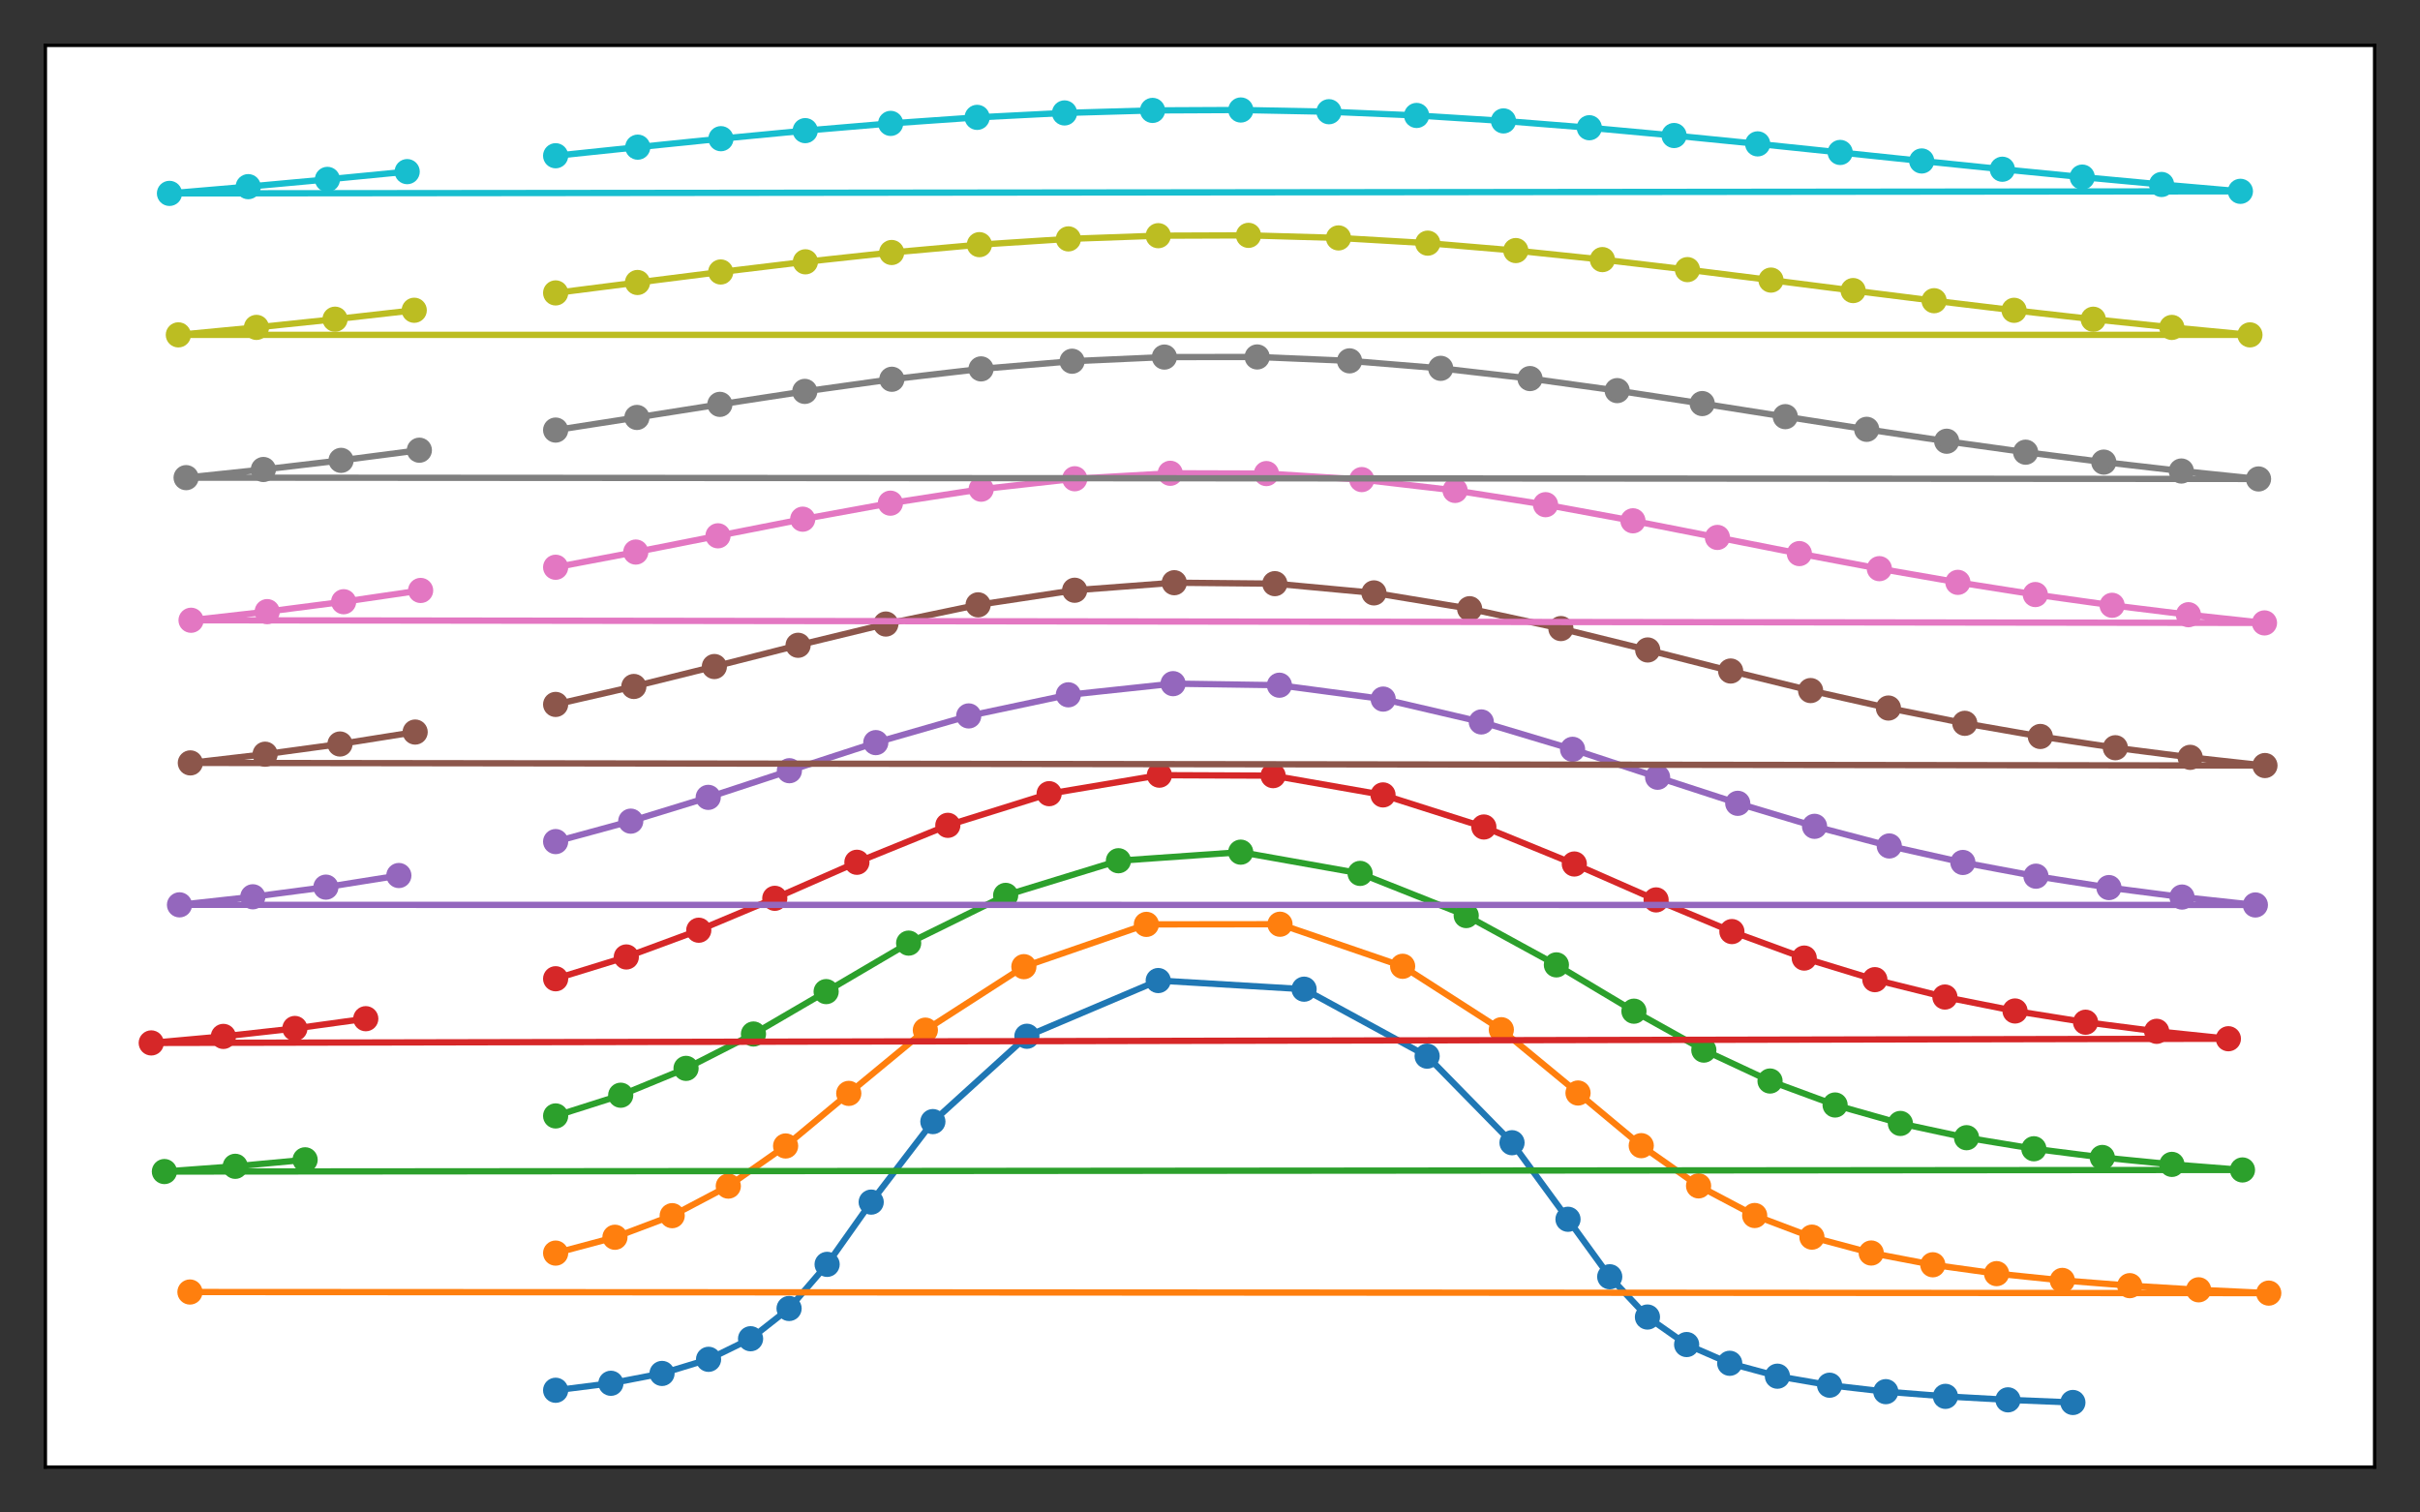 <?xml version="1.0" encoding="utf-8" standalone="no"?>
<!DOCTYPE svg PUBLIC "-//W3C//DTD SVG 1.1//EN"
  "http://www.w3.org/Graphics/SVG/1.1/DTD/svg11.dtd">
<!-- Created with matplotlib (https://matplotlib.org/) -->
<svg height="360pt" version="1.1" viewBox="0 0 576 360" width="576pt" xmlns="http://www.w3.org/2000/svg" xmlns:xlink="http://www.w3.org/1999/xlink">
 <rect x="0" y="0" width="576" height="360" fill="#333333" stroke="none"/>
 <defs>
  <style type="text/css">*{stroke-linecap:butt;stroke-linejoin:round;}</style>
 </defs>
 <g id="figure_1">
  <g id="patch_1">
   <path d="M 0 360 
L 576 360 
L 576 0 
L 0 0 
z
" style="fill:none;"/>
  </g>
  <g id="axes_1">
   <g id="patch_2">
    <path d="M 10.8 349.2 
L 565.2 349.2 
L 565.2 10.8 
L 10.8 10.8 
z
" style="fill:#ffffff;"/>
   </g>
   <g id="matplotlib.axis_1">
    <g id="xtick_1"/>
    <g id="xtick_2"/>
    <g id="xtick_3"/>
    <g id="xtick_4"/>
    <g id="xtick_5"/>
    <g id="xtick_6"/>
   </g>
   <g id="matplotlib.axis_2">
    <g id="ytick_1"/>
    <g id="ytick_2"/>
    <g id="ytick_3"/>
    <g id="ytick_4"/>
   </g>
   <g id="line2d_1">
    <path clip-path="url(#p2cfcafb708)" d="M 132.25 330.91 
L 145.404 329.247 
L 157.572 326.906 
L 168.648 323.543 
L 178.648 318.644 
L 187.814 311.445 
L 196.868 300.941 
L 207.358 286.125 
L 222.038 266.962 
L 244.418 246.65 
L 275.677 233.39 
L 310.395 235.444 
L 339.683 251.384 
L 359.884 271.989 
L 373.211 290.208 
L 383.142 303.894 
L 392.12 313.48 
L 401.448 320.027 
L 411.701 324.489 
L 423.052 327.56 
L 435.474 329.708 
L 448.851 331.242 
L 463.048 332.359 
L 477.931 333.189 
L 493.382 333.818 
" style="fill:none;stroke:#1f77b4;stroke-linecap:square;stroke-width:1.5;"/>
    <defs>
     <path d="M 0 2.5 
C 0.663 2.5 1.299 2.237 1.768 1.768 
C 2.237 1.299 2.5 0.663 2.5 0 
C 2.5 -0.663 2.237 -1.299 1.768 -1.768 
C 1.299 -2.237 0.663 -2.5 0 -2.5 
C -0.663 -2.5 -1.299 -2.237 -1.768 -1.768 
C -2.237 -1.299 -2.5 -0.663 -2.5 0 
C -2.5 0.663 -2.237 1.299 -1.768 1.768 
C -1.299 2.237 -0.663 2.5 0 2.5 
z
" id="md297bfee2d" style="stroke:#1f77b4;"/>
    </defs>
    <g clip-path="url(#p2cfcafb708)">
     <use style="fill:#1f77b4;stroke:#1f77b4;" x="132.25" xlink:href="#md297bfee2d" y="330.91"/>
     <use style="fill:#1f77b4;stroke:#1f77b4;" x="145.404" xlink:href="#md297bfee2d" y="329.247"/>
     <use style="fill:#1f77b4;stroke:#1f77b4;" x="157.572" xlink:href="#md297bfee2d" y="326.906"/>
     <use style="fill:#1f77b4;stroke:#1f77b4;" x="168.648" xlink:href="#md297bfee2d" y="323.543"/>
     <use style="fill:#1f77b4;stroke:#1f77b4;" x="178.648" xlink:href="#md297bfee2d" y="318.644"/>
     <use style="fill:#1f77b4;stroke:#1f77b4;" x="187.814" xlink:href="#md297bfee2d" y="311.445"/>
     <use style="fill:#1f77b4;stroke:#1f77b4;" x="196.868" xlink:href="#md297bfee2d" y="300.941"/>
     <use style="fill:#1f77b4;stroke:#1f77b4;" x="207.358" xlink:href="#md297bfee2d" y="286.125"/>
     <use style="fill:#1f77b4;stroke:#1f77b4;" x="222.038" xlink:href="#md297bfee2d" y="266.962"/>
     <use style="fill:#1f77b4;stroke:#1f77b4;" x="244.418" xlink:href="#md297bfee2d" y="246.65"/>
     <use style="fill:#1f77b4;stroke:#1f77b4;" x="275.677" xlink:href="#md297bfee2d" y="233.39"/>
     <use style="fill:#1f77b4;stroke:#1f77b4;" x="310.395" xlink:href="#md297bfee2d" y="235.444"/>
     <use style="fill:#1f77b4;stroke:#1f77b4;" x="339.683" xlink:href="#md297bfee2d" y="251.384"/>
     <use style="fill:#1f77b4;stroke:#1f77b4;" x="359.884" xlink:href="#md297bfee2d" y="271.989"/>
     <use style="fill:#1f77b4;stroke:#1f77b4;" x="373.211" xlink:href="#md297bfee2d" y="290.208"/>
     <use style="fill:#1f77b4;stroke:#1f77b4;" x="383.142" xlink:href="#md297bfee2d" y="303.894"/>
     <use style="fill:#1f77b4;stroke:#1f77b4;" x="392.12" xlink:href="#md297bfee2d" y="313.48"/>
     <use style="fill:#1f77b4;stroke:#1f77b4;" x="401.448" xlink:href="#md297bfee2d" y="320.027"/>
     <use style="fill:#1f77b4;stroke:#1f77b4;" x="411.701" xlink:href="#md297bfee2d" y="324.489"/>
     <use style="fill:#1f77b4;stroke:#1f77b4;" x="423.052" xlink:href="#md297bfee2d" y="327.56"/>
     <use style="fill:#1f77b4;stroke:#1f77b4;" x="435.474" xlink:href="#md297bfee2d" y="329.708"/>
     <use style="fill:#1f77b4;stroke:#1f77b4;" x="448.851" xlink:href="#md297bfee2d" y="331.242"/>
     <use style="fill:#1f77b4;stroke:#1f77b4;" x="463.048" xlink:href="#md297bfee2d" y="332.359"/>
     <use style="fill:#1f77b4;stroke:#1f77b4;" x="477.931" xlink:href="#md297bfee2d" y="333.189"/>
     <use style="fill:#1f77b4;stroke:#1f77b4;" x="493.382" xlink:href="#md297bfee2d" y="333.818"/>
    </g>
   </g>
   <g id="line2d_2">
    <path clip-path="url(#p2cfcafb708)" d="M 132.25 298.261 
L 146.368 294.491 
L 159.993 289.353 
L 173.349 282.314 
L 186.988 272.762 
L 202.021 260.249 
L 220.248 245.195 
L 243.699 230.085 
L 272.857 220.02 
L 304.661 219.984 
L 333.851 229.995 
L 357.341 245.091 
L 375.596 260.157 
L 390.644 272.689 
L 404.288 282.261 
L 417.643 289.313 
L 431.266 294.463 
L 445.38 298.24 
L 460.04 301.041 
L 475.221 303.149 
L 490.867 304.761 
L 506.917 306.012 
L 523.312 306.998 
L 540 307.785 
L 45.211 307.524 
" style="fill:none;stroke:#ff7f0e;stroke-linecap:square;stroke-width:1.5;"/>
    <defs>
     <path d="M 0 2.5 
C 0.663 2.5 1.299 2.237 1.768 1.768 
C 2.237 1.299 2.5 0.663 2.5 0 
C 2.5 -0.663 2.237 -1.299 1.768 -1.768 
C 1.299 -2.237 0.663 -2.5 0 -2.5 
C -0.663 -2.5 -1.299 -2.237 -1.768 -1.768 
C -2.237 -1.299 -2.5 -0.663 -2.5 0 
C -2.5 0.663 -2.237 1.299 -1.768 1.768 
C -1.299 2.237 -0.663 2.5 0 2.5 
z
" id="mb948aca83e" style="stroke:#ff7f0e;"/>
    </defs>
    <g clip-path="url(#p2cfcafb708)">
     <use style="fill:#ff7f0e;stroke:#ff7f0e;" x="132.25" xlink:href="#mb948aca83e" y="298.261"/>
     <use style="fill:#ff7f0e;stroke:#ff7f0e;" x="146.368" xlink:href="#mb948aca83e" y="294.491"/>
     <use style="fill:#ff7f0e;stroke:#ff7f0e;" x="159.993" xlink:href="#mb948aca83e" y="289.353"/>
     <use style="fill:#ff7f0e;stroke:#ff7f0e;" x="173.349" xlink:href="#mb948aca83e" y="282.314"/>
     <use style="fill:#ff7f0e;stroke:#ff7f0e;" x="186.988" xlink:href="#mb948aca83e" y="272.762"/>
     <use style="fill:#ff7f0e;stroke:#ff7f0e;" x="202.021" xlink:href="#mb948aca83e" y="260.249"/>
     <use style="fill:#ff7f0e;stroke:#ff7f0e;" x="220.248" xlink:href="#mb948aca83e" y="245.195"/>
     <use style="fill:#ff7f0e;stroke:#ff7f0e;" x="243.699" xlink:href="#mb948aca83e" y="230.085"/>
     <use style="fill:#ff7f0e;stroke:#ff7f0e;" x="272.857" xlink:href="#mb948aca83e" y="220.02"/>
     <use style="fill:#ff7f0e;stroke:#ff7f0e;" x="304.661" xlink:href="#mb948aca83e" y="219.984"/>
     <use style="fill:#ff7f0e;stroke:#ff7f0e;" x="333.851" xlink:href="#mb948aca83e" y="229.995"/>
     <use style="fill:#ff7f0e;stroke:#ff7f0e;" x="357.341" xlink:href="#mb948aca83e" y="245.091"/>
     <use style="fill:#ff7f0e;stroke:#ff7f0e;" x="375.596" xlink:href="#mb948aca83e" y="260.157"/>
     <use style="fill:#ff7f0e;stroke:#ff7f0e;" x="390.644" xlink:href="#mb948aca83e" y="272.689"/>
     <use style="fill:#ff7f0e;stroke:#ff7f0e;" x="404.288" xlink:href="#mb948aca83e" y="282.261"/>
     <use style="fill:#ff7f0e;stroke:#ff7f0e;" x="417.643" xlink:href="#mb948aca83e" y="289.313"/>
     <use style="fill:#ff7f0e;stroke:#ff7f0e;" x="431.266" xlink:href="#mb948aca83e" y="294.463"/>
     <use style="fill:#ff7f0e;stroke:#ff7f0e;" x="445.38" xlink:href="#mb948aca83e" y="298.24"/>
     <use style="fill:#ff7f0e;stroke:#ff7f0e;" x="460.04" xlink:href="#mb948aca83e" y="301.041"/>
     <use style="fill:#ff7f0e;stroke:#ff7f0e;" x="475.221" xlink:href="#mb948aca83e" y="303.149"/>
     <use style="fill:#ff7f0e;stroke:#ff7f0e;" x="490.867" xlink:href="#mb948aca83e" y="304.761"/>
     <use style="fill:#ff7f0e;stroke:#ff7f0e;" x="506.917" xlink:href="#mb948aca83e" y="306.012"/>
     <use style="fill:#ff7f0e;stroke:#ff7f0e;" x="523.312" xlink:href="#mb948aca83e" y="306.998"/>
     <use style="fill:#ff7f0e;stroke:#ff7f0e;" x="540" xlink:href="#mb948aca83e" y="307.785"/>
     <use style="fill:#ff7f0e;stroke:#ff7f0e;" x="45.211" xlink:href="#mb948aca83e" y="307.524"/>
    </g>
   </g>
   <g id="line2d_3">
    <path clip-path="url(#p2cfcafb708)" d="M 132.25 265.612 
L 147.738 260.684 
L 163.289 254.293 
L 179.338 246.115 
L 196.636 236.022 
L 216.272 224.481 
L 239.364 213.114 
L 266.205 204.87 
L 295.308 202.83 
L 323.728 207.886 
L 348.985 217.923 
L 370.447 229.659 
L 388.907 240.683 
L 405.541 249.945 
L 421.299 257.304 
L 436.784 263.009 
L 452.323 267.401 
L 468.072 270.792 
L 484.09 273.428 
L 500.387 275.501 
L 516.946 277.148 
L 533.745 278.472 
L 39.13 278.85 
L 55.992 277.604 
L 72.622 276.059 
" style="fill:none;stroke:#2ca02c;stroke-linecap:square;stroke-width:1.5;"/>
    <defs>
     <path d="M 0 2.5 
C 0.663 2.5 1.299 2.237 1.768 1.768 
C 2.237 1.299 2.5 0.663 2.5 0 
C 2.5 -0.663 2.237 -1.299 1.768 -1.768 
C 1.299 -2.237 0.663 -2.5 0 -2.5 
C -0.663 -2.5 -1.299 -2.237 -1.768 -1.768 
C -2.237 -1.299 -2.5 -0.663 -2.5 0 
C -2.5 0.663 -2.237 1.299 -1.768 1.768 
C -1.299 2.237 -0.663 2.5 0 2.5 
z
" id="m583a77544b" style="stroke:#2ca02c;"/>
    </defs>
    <g clip-path="url(#p2cfcafb708)">
     <use style="fill:#2ca02c;stroke:#2ca02c;" x="132.25" xlink:href="#m583a77544b" y="265.612"/>
     <use style="fill:#2ca02c;stroke:#2ca02c;" x="147.738" xlink:href="#m583a77544b" y="260.684"/>
     <use style="fill:#2ca02c;stroke:#2ca02c;" x="163.289" xlink:href="#m583a77544b" y="254.293"/>
     <use style="fill:#2ca02c;stroke:#2ca02c;" x="179.338" xlink:href="#m583a77544b" y="246.115"/>
     <use style="fill:#2ca02c;stroke:#2ca02c;" x="196.636" xlink:href="#m583a77544b" y="236.022"/>
     <use style="fill:#2ca02c;stroke:#2ca02c;" x="216.272" xlink:href="#m583a77544b" y="224.481"/>
     <use style="fill:#2ca02c;stroke:#2ca02c;" x="239.364" xlink:href="#m583a77544b" y="213.114"/>
     <use style="fill:#2ca02c;stroke:#2ca02c;" x="266.205" xlink:href="#m583a77544b" y="204.87"/>
     <use style="fill:#2ca02c;stroke:#2ca02c;" x="295.308" xlink:href="#m583a77544b" y="202.83"/>
     <use style="fill:#2ca02c;stroke:#2ca02c;" x="323.728" xlink:href="#m583a77544b" y="207.886"/>
     <use style="fill:#2ca02c;stroke:#2ca02c;" x="348.985" xlink:href="#m583a77544b" y="217.923"/>
     <use style="fill:#2ca02c;stroke:#2ca02c;" x="370.447" xlink:href="#m583a77544b" y="229.659"/>
     <use style="fill:#2ca02c;stroke:#2ca02c;" x="388.907" xlink:href="#m583a77544b" y="240.683"/>
     <use style="fill:#2ca02c;stroke:#2ca02c;" x="405.541" xlink:href="#m583a77544b" y="249.945"/>
     <use style="fill:#2ca02c;stroke:#2ca02c;" x="421.299" xlink:href="#m583a77544b" y="257.304"/>
     <use style="fill:#2ca02c;stroke:#2ca02c;" x="436.784" xlink:href="#m583a77544b" y="263.009"/>
     <use style="fill:#2ca02c;stroke:#2ca02c;" x="452.323" xlink:href="#m583a77544b" y="267.401"/>
     <use style="fill:#2ca02c;stroke:#2ca02c;" x="468.072" xlink:href="#m583a77544b" y="270.792"/>
     <use style="fill:#2ca02c;stroke:#2ca02c;" x="484.09" xlink:href="#m583a77544b" y="273.428"/>
     <use style="fill:#2ca02c;stroke:#2ca02c;" x="500.387" xlink:href="#m583a77544b" y="275.501"/>
     <use style="fill:#2ca02c;stroke:#2ca02c;" x="516.946" xlink:href="#m583a77544b" y="277.148"/>
     <use style="fill:#2ca02c;stroke:#2ca02c;" x="533.745" xlink:href="#m583a77544b" y="278.472"/>
     <use style="fill:#2ca02c;stroke:#2ca02c;" x="39.13" xlink:href="#m583a77544b" y="278.85"/>
     <use style="fill:#2ca02c;stroke:#2ca02c;" x="55.992" xlink:href="#m583a77544b" y="277.604"/>
     <use style="fill:#2ca02c;stroke:#2ca02c;" x="72.622" xlink:href="#m583a77544b" y="276.059"/>
    </g>
   </g>
   <g id="line2d_4">
    <path clip-path="url(#p2cfcafb708)" d="M 132.25 232.963 
L 149.073 227.775 
L 166.317 221.41 
L 184.413 213.817 
L 203.958 205.237 
L 225.598 196.445 
L 249.714 188.91 
L 275.951 184.507 
L 303.02 184.618 
L 329.181 189.204 
L 353.183 196.839 
L 374.714 205.648 
L 394.177 214.194 
L 412.222 221.732 
L 429.438 228.04 
L 446.249 233.177 
L 462.922 237.314 
L 479.611 240.634 
L 496.398 243.308 
L 513.32 245.473 
L 530.39 247.239 
L 36 248.236 
L 53.167 246.686 
L 70.186 244.795 
L 87.059 242.47 
" style="fill:none;stroke:#d62728;stroke-linecap:square;stroke-width:1.5;"/>
    <defs>
     <path d="M 0 2.5 
C 0.663 2.5 1.299 2.237 1.768 1.768 
C 2.237 1.299 2.5 0.663 2.5 0 
C 2.5 -0.663 2.237 -1.299 1.768 -1.768 
C 1.299 -2.237 0.663 -2.5 0 -2.5 
C -0.663 -2.5 -1.299 -2.237 -1.768 -1.768 
C -2.237 -1.299 -2.5 -0.663 -2.5 0 
C -2.5 0.663 -2.237 1.299 -1.768 1.768 
C -1.299 2.237 -0.663 2.5 0 2.5 
z
" id="mfbe7218573" style="stroke:#d62728;"/>
    </defs>
    <g clip-path="url(#p2cfcafb708)">
     <use style="fill:#d62728;stroke:#d62728;" x="132.25" xlink:href="#mfbe7218573" y="232.963"/>
     <use style="fill:#d62728;stroke:#d62728;" x="149.073" xlink:href="#mfbe7218573" y="227.775"/>
     <use style="fill:#d62728;stroke:#d62728;" x="166.317" xlink:href="#mfbe7218573" y="221.41"/>
     <use style="fill:#d62728;stroke:#d62728;" x="184.413" xlink:href="#mfbe7218573" y="213.817"/>
     <use style="fill:#d62728;stroke:#d62728;" x="203.958" xlink:href="#mfbe7218573" y="205.237"/>
     <use style="fill:#d62728;stroke:#d62728;" x="225.598" xlink:href="#mfbe7218573" y="196.445"/>
     <use style="fill:#d62728;stroke:#d62728;" x="249.714" xlink:href="#mfbe7218573" y="188.91"/>
     <use style="fill:#d62728;stroke:#d62728;" x="275.951" xlink:href="#mfbe7218573" y="184.507"/>
     <use style="fill:#d62728;stroke:#d62728;" x="303.02" xlink:href="#mfbe7218573" y="184.618"/>
     <use style="fill:#d62728;stroke:#d62728;" x="329.181" xlink:href="#mfbe7218573" y="189.204"/>
     <use style="fill:#d62728;stroke:#d62728;" x="353.183" xlink:href="#mfbe7218573" y="196.839"/>
     <use style="fill:#d62728;stroke:#d62728;" x="374.714" xlink:href="#mfbe7218573" y="205.648"/>
     <use style="fill:#d62728;stroke:#d62728;" x="394.177" xlink:href="#mfbe7218573" y="214.194"/>
     <use style="fill:#d62728;stroke:#d62728;" x="412.222" xlink:href="#mfbe7218573" y="221.732"/>
     <use style="fill:#d62728;stroke:#d62728;" x="429.438" xlink:href="#mfbe7218573" y="228.04"/>
     <use style="fill:#d62728;stroke:#d62728;" x="446.249" xlink:href="#mfbe7218573" y="233.177"/>
     <use style="fill:#d62728;stroke:#d62728;" x="462.922" xlink:href="#mfbe7218573" y="237.314"/>
     <use style="fill:#d62728;stroke:#d62728;" x="479.611" xlink:href="#mfbe7218573" y="240.634"/>
     <use style="fill:#d62728;stroke:#d62728;" x="496.398" xlink:href="#mfbe7218573" y="243.308"/>
     <use style="fill:#d62728;stroke:#d62728;" x="513.32" xlink:href="#mfbe7218573" y="245.473"/>
     <use style="fill:#d62728;stroke:#d62728;" x="530.39" xlink:href="#mfbe7218573" y="247.239"/>
     <use style="fill:#d62728;stroke:#d62728;" x="36" xlink:href="#mfbe7218573" y="248.236"/>
     <use style="fill:#d62728;stroke:#d62728;" x="53.167" xlink:href="#mfbe7218573" y="246.686"/>
     <use style="fill:#d62728;stroke:#d62728;" x="70.186" xlink:href="#mfbe7218573" y="244.795"/>
     <use style="fill:#d62728;stroke:#d62728;" x="87.059" xlink:href="#mfbe7218573" y="242.47"/>
    </g>
   </g>
   <g id="line2d_5">
    <path clip-path="url(#p2cfcafb708)" d="M 132.25 200.315 
L 150.13 195.45 
L 168.568 189.789 
L 187.887 183.442 
L 208.452 176.755 
L 230.568 170.404 
L 254.283 165.379 
L 279.211 162.723 
L 304.52 163.094 
L 329.221 166.396 
L 352.572 171.837 
L 374.301 178.348 
L 394.537 185.002 
L 413.613 191.206 
L 431.892 196.68 
L 449.678 201.357 
L 467.194 205.282 
L 484.59 208.549 
L 501.959 211.261 
L 519.357 213.516 
L 536.817 215.398 
L 42.725 215.37 
L 60.175 213.453 
L 77.567 211.156 
L 94.933 208.391 
" style="fill:none;stroke:#9467bd;stroke-linecap:square;stroke-width:1.5;"/>
    <defs>
     <path d="M 0 2.5 
C 0.663 2.5 1.299 2.237 1.768 1.768 
C 2.237 1.299 2.5 0.663 2.5 0 
C 2.5 -0.663 2.237 -1.299 1.768 -1.768 
C 1.299 -2.237 0.663 -2.5 0 -2.5 
C -0.663 -2.5 -1.299 -2.237 -1.768 -1.768 
C -2.237 -1.299 -2.5 -0.663 -2.5 0 
C -2.5 0.663 -2.237 1.299 -1.768 1.768 
C -1.299 2.237 -0.663 2.5 0 2.5 
z
" id="m7708161730" style="stroke:#9467bd;"/>
    </defs>
    <g clip-path="url(#p2cfcafb708)">
     <use style="fill:#9467bd;stroke:#9467bd;" x="132.25" xlink:href="#m7708161730" y="200.315"/>
     <use style="fill:#9467bd;stroke:#9467bd;" x="150.13" xlink:href="#m7708161730" y="195.45"/>
     <use style="fill:#9467bd;stroke:#9467bd;" x="168.568" xlink:href="#m7708161730" y="189.789"/>
     <use style="fill:#9467bd;stroke:#9467bd;" x="187.887" xlink:href="#m7708161730" y="183.442"/>
     <use style="fill:#9467bd;stroke:#9467bd;" x="208.452" xlink:href="#m7708161730" y="176.755"/>
     <use style="fill:#9467bd;stroke:#9467bd;" x="230.568" xlink:href="#m7708161730" y="170.404"/>
     <use style="fill:#9467bd;stroke:#9467bd;" x="254.283" xlink:href="#m7708161730" y="165.379"/>
     <use style="fill:#9467bd;stroke:#9467bd;" x="279.211" xlink:href="#m7708161730" y="162.723"/>
     <use style="fill:#9467bd;stroke:#9467bd;" x="304.52" xlink:href="#m7708161730" y="163.094"/>
     <use style="fill:#9467bd;stroke:#9467bd;" x="329.221" xlink:href="#m7708161730" y="166.396"/>
     <use style="fill:#9467bd;stroke:#9467bd;" x="352.572" xlink:href="#m7708161730" y="171.837"/>
     <use style="fill:#9467bd;stroke:#9467bd;" x="374.301" xlink:href="#m7708161730" y="178.348"/>
     <use style="fill:#9467bd;stroke:#9467bd;" x="394.537" xlink:href="#m7708161730" y="185.002"/>
     <use style="fill:#9467bd;stroke:#9467bd;" x="413.613" xlink:href="#m7708161730" y="191.206"/>
     <use style="fill:#9467bd;stroke:#9467bd;" x="431.892" xlink:href="#m7708161730" y="196.68"/>
     <use style="fill:#9467bd;stroke:#9467bd;" x="449.678" xlink:href="#m7708161730" y="201.357"/>
     <use style="fill:#9467bd;stroke:#9467bd;" x="467.194" xlink:href="#m7708161730" y="205.282"/>
     <use style="fill:#9467bd;stroke:#9467bd;" x="484.59" xlink:href="#m7708161730" y="208.549"/>
     <use style="fill:#9467bd;stroke:#9467bd;" x="501.959" xlink:href="#m7708161730" y="211.261"/>
     <use style="fill:#9467bd;stroke:#9467bd;" x="519.357" xlink:href="#m7708161730" y="213.516"/>
     <use style="fill:#9467bd;stroke:#9467bd;" x="536.817" xlink:href="#m7708161730" y="215.398"/>
     <use style="fill:#9467bd;stroke:#9467bd;" x="42.725" xlink:href="#m7708161730" y="215.37"/>
     <use style="fill:#9467bd;stroke:#9467bd;" x="60.175" xlink:href="#m7708161730" y="213.453"/>
     <use style="fill:#9467bd;stroke:#9467bd;" x="77.567" xlink:href="#m7708161730" y="211.156"/>
     <use style="fill:#9467bd;stroke:#9467bd;" x="94.933" xlink:href="#m7708161730" y="208.391"/>
    </g>
   </g>
   <g id="line2d_6">
    <path clip-path="url(#p2cfcafb708)" d="M 132.25 167.666 
L 150.865 163.393 
L 170.032 158.648 
L 189.959 153.589 
L 210.844 148.531 
L 232.804 143.963 
L 255.786 140.489 
L 279.495 138.696 
L 303.432 138.921 
L 327.02 141.12 
L 349.796 144.886 
L 371.519 149.611 
L 392.181 154.704 
L 411.924 159.716 
L 430.954 164.367 
L 449.474 168.527 
L 467.655 172.162 
L 485.629 175.295 
L 503.488 177.975 
L 521.297 180.262 
L 539.097 182.212 
L 45.302 181.585 
L 63.101 179.515 
L 80.922 177.088 
L 98.814 174.244 
" style="fill:none;stroke:#8c564b;stroke-linecap:square;stroke-width:1.5;"/>
    <defs>
     <path d="M 0 2.5 
C 0.663 2.5 1.299 2.237 1.768 1.768 
C 2.237 1.299 2.5 0.663 2.5 0 
C 2.5 -0.663 2.237 -1.299 1.768 -1.768 
C 1.299 -2.237 0.663 -2.5 0 -2.5 
C -0.663 -2.5 -1.299 -2.237 -1.768 -1.768 
C -2.237 -1.299 -2.5 -0.663 -2.5 0 
C -2.5 0.663 -2.237 1.299 -1.768 1.768 
C -1.299 2.237 -0.663 2.5 0 2.5 
z
" id="m180b8926cb" style="stroke:#8c564b;"/>
    </defs>
    <g clip-path="url(#p2cfcafb708)">
     <use style="fill:#8c564b;stroke:#8c564b;" x="132.25" xlink:href="#m180b8926cb" y="167.666"/>
     <use style="fill:#8c564b;stroke:#8c564b;" x="150.865" xlink:href="#m180b8926cb" y="163.393"/>
     <use style="fill:#8c564b;stroke:#8c564b;" x="170.032" xlink:href="#m180b8926cb" y="158.648"/>
     <use style="fill:#8c564b;stroke:#8c564b;" x="189.959" xlink:href="#m180b8926cb" y="153.589"/>
     <use style="fill:#8c564b;stroke:#8c564b;" x="210.844" xlink:href="#m180b8926cb" y="148.531"/>
     <use style="fill:#8c564b;stroke:#8c564b;" x="232.804" xlink:href="#m180b8926cb" y="143.963"/>
     <use style="fill:#8c564b;stroke:#8c564b;" x="255.786" xlink:href="#m180b8926cb" y="140.489"/>
     <use style="fill:#8c564b;stroke:#8c564b;" x="279.495" xlink:href="#m180b8926cb" y="138.696"/>
     <use style="fill:#8c564b;stroke:#8c564b;" x="303.432" xlink:href="#m180b8926cb" y="138.921"/>
     <use style="fill:#8c564b;stroke:#8c564b;" x="327.02" xlink:href="#m180b8926cb" y="141.12"/>
     <use style="fill:#8c564b;stroke:#8c564b;" x="349.796" xlink:href="#m180b8926cb" y="144.886"/>
     <use style="fill:#8c564b;stroke:#8c564b;" x="371.519" xlink:href="#m180b8926cb" y="149.611"/>
     <use style="fill:#8c564b;stroke:#8c564b;" x="392.181" xlink:href="#m180b8926cb" y="154.704"/>
     <use style="fill:#8c564b;stroke:#8c564b;" x="411.924" xlink:href="#m180b8926cb" y="159.716"/>
     <use style="fill:#8c564b;stroke:#8c564b;" x="430.954" xlink:href="#m180b8926cb" y="164.367"/>
     <use style="fill:#8c564b;stroke:#8c564b;" x="449.474" xlink:href="#m180b8926cb" y="168.527"/>
     <use style="fill:#8c564b;stroke:#8c564b;" x="467.655" xlink:href="#m180b8926cb" y="172.162"/>
     <use style="fill:#8c564b;stroke:#8c564b;" x="485.629" xlink:href="#m180b8926cb" y="175.295"/>
     <use style="fill:#8c564b;stroke:#8c564b;" x="503.488" xlink:href="#m180b8926cb" y="177.975"/>
     <use style="fill:#8c564b;stroke:#8c564b;" x="521.297" xlink:href="#m180b8926cb" y="180.262"/>
     <use style="fill:#8c564b;stroke:#8c564b;" x="539.097" xlink:href="#m180b8926cb" y="182.212"/>
     <use style="fill:#8c564b;stroke:#8c564b;" x="45.302" xlink:href="#m180b8926cb" y="181.585"/>
     <use style="fill:#8c564b;stroke:#8c564b;" x="63.101" xlink:href="#m180b8926cb" y="179.515"/>
     <use style="fill:#8c564b;stroke:#8c564b;" x="80.922" xlink:href="#m180b8926cb" y="177.088"/>
     <use style="fill:#8c564b;stroke:#8c564b;" x="98.814" xlink:href="#m180b8926cb" y="174.244"/>
    </g>
   </g>
   <g id="line2d_7">
    <path clip-path="url(#p2cfcafb708)" d="M 132.25 135.017 
L 151.329 131.399 
L 170.89 127.533 
L 191.058 123.575 
L 211.929 119.766 
L 233.535 116.437 
L 255.805 113.955 
L 278.536 112.652 
L 301.423 112.72 
L 324.121 114.15 
L 346.333 116.731 
L 367.869 120.123 
L 388.668 123.96 
L 408.771 127.918 
L 428.28 131.765 
L 447.318 135.354 
L 466.005 138.611 
L 484.443 141.514 
L 502.714 144.073 
L 520.88 146.312 
L 538.986 148.264 
L 45.471 147.633 
L 63.595 145.578 
L 81.793 143.224 
L 100.117 140.539 
" style="fill:none;stroke:#e377c2;stroke-linecap:square;stroke-width:1.5;"/>
    <defs>
     <path d="M 0 2.5 
C 0.663 2.5 1.299 2.237 1.768 1.768 
C 2.237 1.299 2.5 0.663 2.5 0 
C 2.5 -0.663 2.237 -1.299 1.768 -1.768 
C 1.299 -2.237 0.663 -2.5 0 -2.5 
C -0.663 -2.5 -1.299 -2.237 -1.768 -1.768 
C -2.237 -1.299 -2.5 -0.663 -2.5 0 
C -2.5 0.663 -2.237 1.299 -1.768 1.768 
C -1.299 2.237 -0.663 2.5 0 2.5 
z
" id="m89bdb07967" style="stroke:#e377c2;"/>
    </defs>
    <g clip-path="url(#p2cfcafb708)">
     <use style="fill:#e377c2;stroke:#e377c2;" x="132.25" xlink:href="#m89bdb07967" y="135.017"/>
     <use style="fill:#e377c2;stroke:#e377c2;" x="151.329" xlink:href="#m89bdb07967" y="131.399"/>
     <use style="fill:#e377c2;stroke:#e377c2;" x="170.89" xlink:href="#m89bdb07967" y="127.533"/>
     <use style="fill:#e377c2;stroke:#e377c2;" x="191.058" xlink:href="#m89bdb07967" y="123.575"/>
     <use style="fill:#e377c2;stroke:#e377c2;" x="211.929" xlink:href="#m89bdb07967" y="119.766"/>
     <use style="fill:#e377c2;stroke:#e377c2;" x="233.535" xlink:href="#m89bdb07967" y="116.437"/>
     <use style="fill:#e377c2;stroke:#e377c2;" x="255.805" xlink:href="#m89bdb07967" y="113.955"/>
     <use style="fill:#e377c2;stroke:#e377c2;" x="278.536" xlink:href="#m89bdb07967" y="112.652"/>
     <use style="fill:#e377c2;stroke:#e377c2;" x="301.423" xlink:href="#m89bdb07967" y="112.72"/>
     <use style="fill:#e377c2;stroke:#e377c2;" x="324.121" xlink:href="#m89bdb07967" y="114.15"/>
     <use style="fill:#e377c2;stroke:#e377c2;" x="346.333" xlink:href="#m89bdb07967" y="116.731"/>
     <use style="fill:#e377c2;stroke:#e377c2;" x="367.869" xlink:href="#m89bdb07967" y="120.123"/>
     <use style="fill:#e377c2;stroke:#e377c2;" x="388.668" xlink:href="#m89bdb07967" y="123.96"/>
     <use style="fill:#e377c2;stroke:#e377c2;" x="408.771" xlink:href="#m89bdb07967" y="127.918"/>
     <use style="fill:#e377c2;stroke:#e377c2;" x="428.28" xlink:href="#m89bdb07967" y="131.765"/>
     <use style="fill:#e377c2;stroke:#e377c2;" x="447.318" xlink:href="#m89bdb07967" y="135.354"/>
     <use style="fill:#e377c2;stroke:#e377c2;" x="466.005" xlink:href="#m89bdb07967" y="138.611"/>
     <use style="fill:#e377c2;stroke:#e377c2;" x="484.443" xlink:href="#m89bdb07967" y="141.514"/>
     <use style="fill:#e377c2;stroke:#e377c2;" x="502.714" xlink:href="#m89bdb07967" y="144.073"/>
     <use style="fill:#e377c2;stroke:#e377c2;" x="520.88" xlink:href="#m89bdb07967" y="146.312"/>
     <use style="fill:#e377c2;stroke:#e377c2;" x="538.986" xlink:href="#m89bdb07967" y="148.264"/>
     <use style="fill:#e377c2;stroke:#e377c2;" x="45.471" xlink:href="#m89bdb07967" y="147.633"/>
     <use style="fill:#e377c2;stroke:#e377c2;" x="63.595" xlink:href="#m89bdb07967" y="145.578"/>
     <use style="fill:#e377c2;stroke:#e377c2;" x="81.793" xlink:href="#m89bdb07967" y="143.224"/>
     <use style="fill:#e377c2;stroke:#e377c2;" x="100.117" xlink:href="#m89bdb07967" y="140.539"/>
    </g>
   </g>
   <g id="line2d_8">
    <path clip-path="url(#p2cfcafb708)" d="M 132.25 102.368 
L 151.597 99.36 
L 171.342 96.248 
L 191.553 93.159 
L 212.274 90.272 
L 233.502 87.802 
L 255.17 85.977 
L 277.144 84.992 
L 299.229 84.963 
L 321.215 85.891 
L 342.907 87.669 
L 364.165 90.106 
L 384.917 92.974 
L 405.159 96.057 
L 424.931 99.172 
L 444.3 102.188 
L 463.342 105.023 
L 482.131 107.63 
L 500.731 109.992 
L 519.196 112.111 
L 537.569 114 
L 44.296 113.689 
L 62.686 111.749 
L 81.176 109.575 
L 99.813 107.156 
" style="fill:none;stroke:#7f7f7f;stroke-linecap:square;stroke-width:1.5;"/>
    <defs>
     <path d="M 0 2.5 
C 0.663 2.5 1.299 2.237 1.768 1.768 
C 2.237 1.299 2.5 0.663 2.5 0 
C 2.5 -0.663 2.237 -1.299 1.768 -1.768 
C 1.299 -2.237 0.663 -2.5 0 -2.5 
C -0.663 -2.5 -1.299 -2.237 -1.768 -1.768 
C -2.237 -1.299 -2.5 -0.663 -2.5 0 
C -2.5 0.663 -2.237 1.299 -1.768 1.768 
C -1.299 2.237 -0.663 2.5 0 2.5 
z
" id="m38f1484af9" style="stroke:#7f7f7f;"/>
    </defs>
    <g clip-path="url(#p2cfcafb708)">
     <use style="fill:#7f7f7f;stroke:#7f7f7f;" x="132.25" xlink:href="#m38f1484af9" y="102.368"/>
     <use style="fill:#7f7f7f;stroke:#7f7f7f;" x="151.597" xlink:href="#m38f1484af9" y="99.36"/>
     <use style="fill:#7f7f7f;stroke:#7f7f7f;" x="171.342" xlink:href="#m38f1484af9" y="96.248"/>
     <use style="fill:#7f7f7f;stroke:#7f7f7f;" x="191.553" xlink:href="#m38f1484af9" y="93.159"/>
     <use style="fill:#7f7f7f;stroke:#7f7f7f;" x="212.274" xlink:href="#m38f1484af9" y="90.272"/>
     <use style="fill:#7f7f7f;stroke:#7f7f7f;" x="233.502" xlink:href="#m38f1484af9" y="87.802"/>
     <use style="fill:#7f7f7f;stroke:#7f7f7f;" x="255.17" xlink:href="#m38f1484af9" y="85.977"/>
     <use style="fill:#7f7f7f;stroke:#7f7f7f;" x="277.144" xlink:href="#m38f1484af9" y="84.992"/>
     <use style="fill:#7f7f7f;stroke:#7f7f7f;" x="299.229" xlink:href="#m38f1484af9" y="84.963"/>
     <use style="fill:#7f7f7f;stroke:#7f7f7f;" x="321.215" xlink:href="#m38f1484af9" y="85.891"/>
     <use style="fill:#7f7f7f;stroke:#7f7f7f;" x="342.907" xlink:href="#m38f1484af9" y="87.669"/>
     <use style="fill:#7f7f7f;stroke:#7f7f7f;" x="364.165" xlink:href="#m38f1484af9" y="90.106"/>
     <use style="fill:#7f7f7f;stroke:#7f7f7f;" x="384.917" xlink:href="#m38f1484af9" y="92.974"/>
     <use style="fill:#7f7f7f;stroke:#7f7f7f;" x="405.159" xlink:href="#m38f1484af9" y="96.057"/>
     <use style="fill:#7f7f7f;stroke:#7f7f7f;" x="424.931" xlink:href="#m38f1484af9" y="99.172"/>
     <use style="fill:#7f7f7f;stroke:#7f7f7f;" x="444.3" xlink:href="#m38f1484af9" y="102.188"/>
     <use style="fill:#7f7f7f;stroke:#7f7f7f;" x="463.342" xlink:href="#m38f1484af9" y="105.023"/>
     <use style="fill:#7f7f7f;stroke:#7f7f7f;" x="482.131" xlink:href="#m38f1484af9" y="107.63"/>
     <use style="fill:#7f7f7f;stroke:#7f7f7f;" x="500.731" xlink:href="#m38f1484af9" y="109.992"/>
     <use style="fill:#7f7f7f;stroke:#7f7f7f;" x="519.196" xlink:href="#m38f1484af9" y="112.111"/>
     <use style="fill:#7f7f7f;stroke:#7f7f7f;" x="537.569" xlink:href="#m38f1484af9" y="114"/>
     <use style="fill:#7f7f7f;stroke:#7f7f7f;" x="44.296" xlink:href="#m38f1484af9" y="113.689"/>
     <use style="fill:#7f7f7f;stroke:#7f7f7f;" x="62.686" xlink:href="#m38f1484af9" y="111.749"/>
     <use style="fill:#7f7f7f;stroke:#7f7f7f;" x="81.176" xlink:href="#m38f1484af9" y="109.575"/>
     <use style="fill:#7f7f7f;stroke:#7f7f7f;" x="99.813" xlink:href="#m38f1484af9" y="107.156"/>
    </g>
   </g>
   <g id="line2d_9">
    <path clip-path="url(#p2cfcafb708)" d="M 132.25 69.719 
L 151.736 67.238 
L 171.54 64.737 
L 191.699 62.316 
L 212.228 60.099 
L 233.112 58.233 
L 254.296 56.86 
L 275.687 56.098 
L 297.163 56.019 
L 318.585 56.63 
L 339.826 57.873 
L 360.784 59.64 
L 381.396 61.789 
L 401.639 64.176 
L 421.521 66.669 
L 441.076 69.162 
L 460.346 71.575 
L 479.382 73.859 
L 498.229 75.982 
L 516.931 77.932 
L 535.523 79.707 
L 42.449 79.705 
L 61.042 77.927 
L 79.746 75.975 
L 98.595 73.849 
" style="fill:none;stroke:#bcbd22;stroke-linecap:square;stroke-width:1.5;"/>
    <defs>
     <path d="M 0 2.5 
C 0.663 2.5 1.299 2.237 1.768 1.768 
C 2.237 1.299 2.5 0.663 2.5 0 
C 2.5 -0.663 2.237 -1.299 1.768 -1.768 
C 1.299 -2.237 0.663 -2.5 0 -2.5 
C -0.663 -2.5 -1.299 -2.237 -1.768 -1.768 
C -2.237 -1.299 -2.5 -0.663 -2.5 0 
C -2.5 0.663 -2.237 1.299 -1.768 1.768 
C -1.299 2.237 -0.663 2.5 0 2.5 
z
" id="m036d015b63" style="stroke:#bcbd22;"/>
    </defs>
    <g clip-path="url(#p2cfcafb708)">
     <use style="fill:#bcbd22;stroke:#bcbd22;" x="132.25" xlink:href="#m036d015b63" y="69.719"/>
     <use style="fill:#bcbd22;stroke:#bcbd22;" x="151.736" xlink:href="#m036d015b63" y="67.238"/>
     <use style="fill:#bcbd22;stroke:#bcbd22;" x="171.54" xlink:href="#m036d015b63" y="64.737"/>
     <use style="fill:#bcbd22;stroke:#bcbd22;" x="191.699" xlink:href="#m036d015b63" y="62.316"/>
     <use style="fill:#bcbd22;stroke:#bcbd22;" x="212.228" xlink:href="#m036d015b63" y="60.099"/>
     <use style="fill:#bcbd22;stroke:#bcbd22;" x="233.112" xlink:href="#m036d015b63" y="58.233"/>
     <use style="fill:#bcbd22;stroke:#bcbd22;" x="254.296" xlink:href="#m036d015b63" y="56.86"/>
     <use style="fill:#bcbd22;stroke:#bcbd22;" x="275.687" xlink:href="#m036d015b63" y="56.098"/>
     <use style="fill:#bcbd22;stroke:#bcbd22;" x="297.163" xlink:href="#m036d015b63" y="56.019"/>
     <use style="fill:#bcbd22;stroke:#bcbd22;" x="318.585" xlink:href="#m036d015b63" y="56.63"/>
     <use style="fill:#bcbd22;stroke:#bcbd22;" x="339.826" xlink:href="#m036d015b63" y="57.873"/>
     <use style="fill:#bcbd22;stroke:#bcbd22;" x="360.784" xlink:href="#m036d015b63" y="59.64"/>
     <use style="fill:#bcbd22;stroke:#bcbd22;" x="381.396" xlink:href="#m036d015b63" y="61.789"/>
     <use style="fill:#bcbd22;stroke:#bcbd22;" x="401.639" xlink:href="#m036d015b63" y="64.176"/>
     <use style="fill:#bcbd22;stroke:#bcbd22;" x="421.521" xlink:href="#m036d015b63" y="66.669"/>
     <use style="fill:#bcbd22;stroke:#bcbd22;" x="441.076" xlink:href="#m036d015b63" y="69.162"/>
     <use style="fill:#bcbd22;stroke:#bcbd22;" x="460.346" xlink:href="#m036d015b63" y="71.575"/>
     <use style="fill:#bcbd22;stroke:#bcbd22;" x="479.382" xlink:href="#m036d015b63" y="73.859"/>
     <use style="fill:#bcbd22;stroke:#bcbd22;" x="498.229" xlink:href="#m036d015b63" y="75.982"/>
     <use style="fill:#bcbd22;stroke:#bcbd22;" x="516.931" xlink:href="#m036d015b63" y="77.932"/>
     <use style="fill:#bcbd22;stroke:#bcbd22;" x="535.523" xlink:href="#m036d015b63" y="79.707"/>
     <use style="fill:#bcbd22;stroke:#bcbd22;" x="42.449" xlink:href="#m036d015b63" y="79.705"/>
     <use style="fill:#bcbd22;stroke:#bcbd22;" x="61.042" xlink:href="#m036d015b63" y="77.927"/>
     <use style="fill:#bcbd22;stroke:#bcbd22;" x="79.746" xlink:href="#m036d015b63" y="75.975"/>
     <use style="fill:#bcbd22;stroke:#bcbd22;" x="98.595" xlink:href="#m036d015b63" y="73.849"/>
    </g>
   </g>
   <g id="line2d_10">
    <path clip-path="url(#p2cfcafb708)" d="M 132.25 37.07 
L 151.794 35.027 
L 171.59 33.01 
L 191.654 31.094 
L 211.99 29.371 
L 232.579 27.936 
L 253.378 26.88 
L 274.323 26.28 
L 295.331 26.182 
L 316.31 26.592 
L 337.175 27.48 
L 357.851 28.78 
L 378.287 30.404 
L 398.457 32.257 
L 418.355 34.245 
L 437.993 36.286 
L 457.394 38.315 
L 476.589 40.281 
L 495.611 42.153 
L 514.489 43.908 
L 533.253 45.538 
L 40.337 46.031 
L 59.079 44.429 
L 77.929 42.699 
L 96.915 40.851 
" style="fill:none;stroke:#17becf;stroke-linecap:square;stroke-width:1.5;"/>
    <defs>
     <path d="M 0 2.5 
C 0.663 2.5 1.299 2.237 1.768 1.768 
C 2.237 1.299 2.5 0.663 2.5 0 
C 2.5 -0.663 2.237 -1.299 1.768 -1.768 
C 1.299 -2.237 0.663 -2.5 0 -2.5 
C -0.663 -2.5 -1.299 -2.237 -1.768 -1.768 
C -2.237 -1.299 -2.5 -0.663 -2.5 0 
C -2.5 0.663 -2.237 1.299 -1.768 1.768 
C -1.299 2.237 -0.663 2.5 0 2.5 
z
" id="m31a4f4a46f" style="stroke:#17becf;"/>
    </defs>
    <g clip-path="url(#p2cfcafb708)">
     <use style="fill:#17becf;stroke:#17becf;" x="132.25" xlink:href="#m31a4f4a46f" y="37.07"/>
     <use style="fill:#17becf;stroke:#17becf;" x="151.794" xlink:href="#m31a4f4a46f" y="35.027"/>
     <use style="fill:#17becf;stroke:#17becf;" x="171.59" xlink:href="#m31a4f4a46f" y="33.01"/>
     <use style="fill:#17becf;stroke:#17becf;" x="191.654" xlink:href="#m31a4f4a46f" y="31.094"/>
     <use style="fill:#17becf;stroke:#17becf;" x="211.99" xlink:href="#m31a4f4a46f" y="29.371"/>
     <use style="fill:#17becf;stroke:#17becf;" x="232.579" xlink:href="#m31a4f4a46f" y="27.936"/>
     <use style="fill:#17becf;stroke:#17becf;" x="253.378" xlink:href="#m31a4f4a46f" y="26.88"/>
     <use style="fill:#17becf;stroke:#17becf;" x="274.323" xlink:href="#m31a4f4a46f" y="26.28"/>
     <use style="fill:#17becf;stroke:#17becf;" x="295.331" xlink:href="#m31a4f4a46f" y="26.182"/>
     <use style="fill:#17becf;stroke:#17becf;" x="316.31" xlink:href="#m31a4f4a46f" y="26.592"/>
     <use style="fill:#17becf;stroke:#17becf;" x="337.175" xlink:href="#m31a4f4a46f" y="27.48"/>
     <use style="fill:#17becf;stroke:#17becf;" x="357.851" xlink:href="#m31a4f4a46f" y="28.78"/>
     <use style="fill:#17becf;stroke:#17becf;" x="378.287" xlink:href="#m31a4f4a46f" y="30.404"/>
     <use style="fill:#17becf;stroke:#17becf;" x="398.457" xlink:href="#m31a4f4a46f" y="32.257"/>
     <use style="fill:#17becf;stroke:#17becf;" x="418.355" xlink:href="#m31a4f4a46f" y="34.245"/>
     <use style="fill:#17becf;stroke:#17becf;" x="437.993" xlink:href="#m31a4f4a46f" y="36.286"/>
     <use style="fill:#17becf;stroke:#17becf;" x="457.394" xlink:href="#m31a4f4a46f" y="38.315"/>
     <use style="fill:#17becf;stroke:#17becf;" x="476.589" xlink:href="#m31a4f4a46f" y="40.281"/>
     <use style="fill:#17becf;stroke:#17becf;" x="495.611" xlink:href="#m31a4f4a46f" y="42.153"/>
     <use style="fill:#17becf;stroke:#17becf;" x="514.489" xlink:href="#m31a4f4a46f" y="43.908"/>
     <use style="fill:#17becf;stroke:#17becf;" x="533.253" xlink:href="#m31a4f4a46f" y="45.538"/>
     <use style="fill:#17becf;stroke:#17becf;" x="40.337" xlink:href="#m31a4f4a46f" y="46.031"/>
     <use style="fill:#17becf;stroke:#17becf;" x="59.079" xlink:href="#m31a4f4a46f" y="44.429"/>
     <use style="fill:#17becf;stroke:#17becf;" x="77.929" xlink:href="#m31a4f4a46f" y="42.699"/>
     <use style="fill:#17becf;stroke:#17becf;" x="96.915" xlink:href="#m31a4f4a46f" y="40.851"/>
    </g>
   </g>
   <g id="patch_3">
    <path d="M 10.8 349.2 
L 10.8 10.8 
" style="fill:none;stroke:#000000;stroke-linecap:square;stroke-linejoin:miter;stroke-width:0.8;"/>
   </g>
   <g id="patch_4">
    <path d="M 565.2 349.2 
L 565.2 10.8 
" style="fill:none;stroke:#000000;stroke-linecap:square;stroke-linejoin:miter;stroke-width:0.8;"/>
   </g>
   <g id="patch_5">
    <path d="M 10.8 349.2 
L 565.2 349.2 
" style="fill:none;stroke:#000000;stroke-linecap:square;stroke-linejoin:miter;stroke-width:0.8;"/>
   </g>
   <g id="patch_6">
    <path d="M 10.8 10.8 
L 565.2 10.8 
" style="fill:none;stroke:#000000;stroke-linecap:square;stroke-linejoin:miter;stroke-width:0.8;"/>
   </g>
  </g>
 </g>
 <defs>
  <clipPath id="p2cfcafb708">
   <rect height="338.4" width="554.4" x="10.8" y="10.8"/>
  </clipPath>
 </defs>
</svg>
